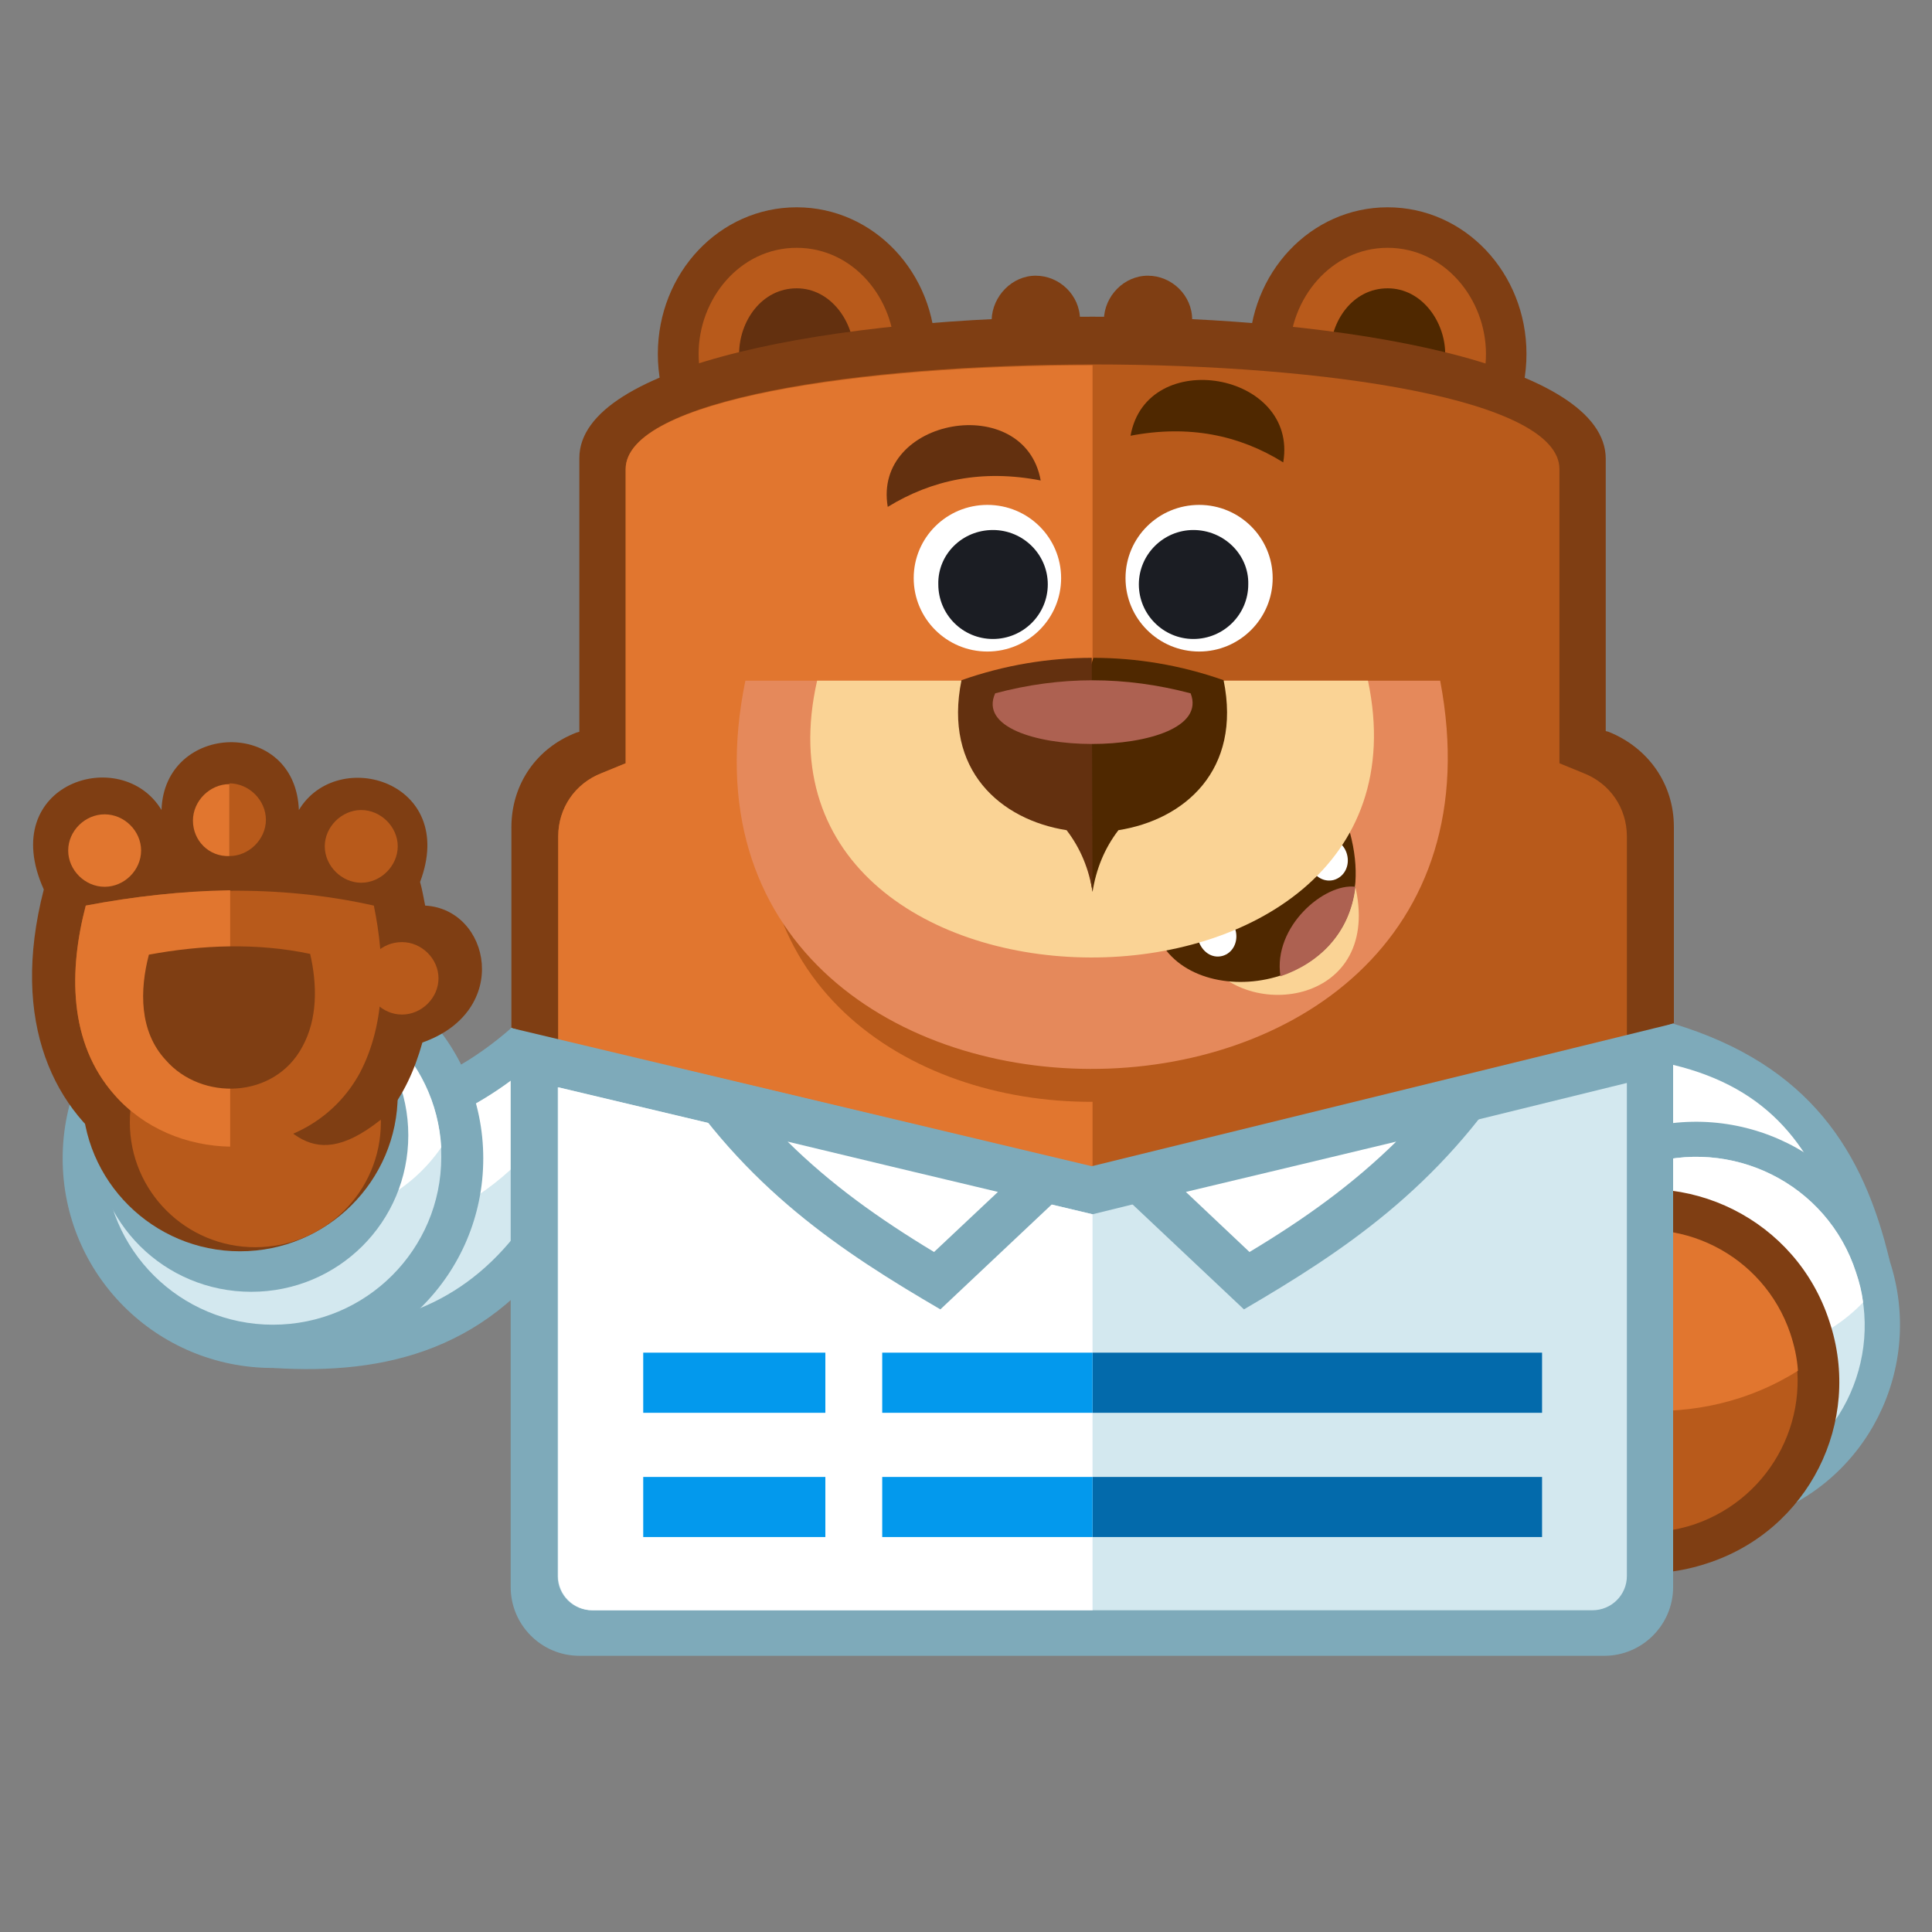 <svg xmlns="http://www.w3.org/2000/svg" xmlns:xlink="http://www.w3.org/1999/xlink" width="40" zoomAndPan="magnify" viewBox="0 0 30 30" height="40" preserveAspectRatio="xMidYMid meet" version="1.0"><rect x="0" y="0" width="30" height="30" fill="#808080" stroke="none"/><defs><clipPath id="03d88125d5"><path d="M 0.484 14 L 8 14 L 8 22 L 0.484 22 Z M 0.484 14 " clip-rule="nonzero"/></clipPath><clipPath id="fc11016846"><path d="M 0.484 11 L 8 11 L 8 18 L 0.484 18 Z M 0.484 11 " clip-rule="nonzero"/></clipPath><clipPath id="662b6e5f82"><path d="M 23 15 L 29.516 15 L 29.516 22 L 23 22 Z M 23 15 " clip-rule="nonzero"/></clipPath><clipPath id="03a898cf69"><path d="M 23 17 L 29.516 17 L 29.516 24 L 23 24 Z M 23 17 " clip-rule="nonzero"/></clipPath><clipPath id="d11456e331"><path d="M 10 3.219 L 15 3.219 L 15 8 L 10 8 Z M 10 3.219 " clip-rule="nonzero"/></clipPath><clipPath id="98e26956a9"><path d="M 10 3.219 L 14 3.219 L 14 8 L 10 8 Z M 10 3.219 " clip-rule="nonzero"/></clipPath><clipPath id="10ba559bcf"><path d="M 19 3.219 L 24 3.219 L 24 8 L 19 8 Z M 19 3.219 " clip-rule="nonzero"/></clipPath><clipPath id="621ad5c47a"><path d="M 20 3.219 L 24 3.219 L 24 8 L 20 8 Z M 20 3.219 " clip-rule="nonzero"/></clipPath><clipPath id="c1192ea84b"><path d="M 7 15 L 26 15 L 26 25.719 L 7 25.719 Z M 7 15 " clip-rule="nonzero"/></clipPath><clipPath id="a7c1a85c45"><path d="M 8 16 L 26 16 L 26 25.719 L 8 25.719 Z M 8 16 " clip-rule="nonzero"/></clipPath><clipPath id="8845950b80"><path d="M 8 16 L 17 16 L 17 25.719 L 8 25.719 Z M 8 16 " clip-rule="nonzero"/></clipPath></defs><path fill="#7eaaba" d="M 3.77 17.133 C 5.383 17.359 6.785 16.98 7.941 15.961 L 9.867 16.07 L 8.82 19.129 C 7.656 20.969 5.98 21.352 4.25 21.242 Z M 3.77 17.133 " fill-opacity="1" fill-rule="nonzero"/><path fill="#d3e8ef" d="M 4.488 17.824 L 4.805 20.625 C 6.23 20.613 7.383 20.145 8.246 18.844 L 9.008 16.656 L 8.156 16.613 C 7.078 17.488 5.848 17.871 4.488 17.824 Z M 4.488 17.824 " fill-opacity="1" fill-rule="nonzero"/><path fill="#ffffff" d="M 4.488 17.824 L 4.684 19.484 C 6.656 19.246 8.199 18.445 8.996 16.656 L 8.148 16.613 C 7.07 17.488 5.84 17.871 4.488 17.824 Z M 4.488 17.824 " fill-opacity="1" fill-rule="nonzero"/><g clip-path="url(#03d88125d5)"><path fill="#7eaaba" d="M 4.238 14.734 C 6.047 14.734 7.504 16.188 7.504 17.988 C 7.504 19.789 6.047 21.242 4.238 21.242 C 2.43 21.242 0.973 19.789 0.973 17.988 C 0.973 16.188 2.441 14.734 4.238 14.734 Z M 4.238 14.734 " fill-opacity="1" fill-rule="nonzero"/></g><path fill="#d3e8ef" d="M 4.238 15.363 C 2.789 15.363 1.625 16.535 1.625 17.969 C 1.625 19.41 2.801 20.57 4.238 20.57 C 5.688 20.57 6.852 19.398 6.852 17.969 C 6.863 16.523 5.688 15.363 4.238 15.363 Z M 4.238 15.363 " fill-opacity="1" fill-rule="nonzero"/><path fill="#ffffff" d="M 4.238 15.363 C 3.355 15.363 2.562 15.797 2.094 16.48 C 2.18 17.848 3.324 18.934 4.707 18.934 C 5.59 18.934 6.383 18.5 6.852 17.816 C 6.773 16.449 5.633 15.363 4.238 15.363 Z M 4.238 15.363 " fill-opacity="1" fill-rule="nonzero"/><path fill="#7eaaba" d="M 3.902 15.203 C 5.25 15.203 6.34 16.285 6.34 17.629 C 6.34 18.977 5.25 20.059 3.902 20.059 C 2.551 20.059 1.461 18.977 1.461 17.629 C 1.461 16.285 2.551 15.203 3.902 15.203 Z M 3.902 15.203 " fill-opacity="1" fill-rule="nonzero"/><path fill="#7f3e13" d="M 3.727 14.551 C 5.078 14.551 6.176 15.645 6.176 16.992 C 6.176 18.336 5.078 19.43 3.727 19.43 C 2.375 19.43 1.277 18.336 1.277 16.992 C 1.289 15.645 2.387 14.551 3.727 14.551 Z M 3.727 14.551 " fill-opacity="1" fill-rule="nonzero"/><path fill="#b85a1b" d="M 3.965 15.484 C 2.887 15.484 2.016 16.352 2.016 17.426 C 2.016 18.5 2.887 19.367 3.965 19.367 C 5.043 19.367 5.914 18.5 5.914 17.426 C 5.902 16.352 5.031 15.484 3.965 15.484 Z M 3.965 15.484 " fill-opacity="1" fill-rule="nonzero"/><g clip-path="url(#fc11016846)"><path fill="#7f3e13" d="M 2.508 12.578 C 2.551 11.211 4.586 11.137 4.641 12.578 C 5.238 11.582 7.113 12.133 6.523 13.695 C 6.559 13.824 6.578 13.945 6.602 14.062 C 7.613 14.117 7.949 15.699 6.559 16.188 C 6.438 16.621 6.262 17 6.012 17.305 C 4.816 18.324 4.434 17.488 3.793 16.797 C 3.172 16.816 1.461 16.371 1.941 17.969 C 0.852 17.285 0.145 15.887 0.68 13.812 C -0.062 12.164 1.887 11.547 2.508 12.578 Z M 2.508 12.578 " fill-opacity="1" fill-rule="nonzero"/></g><path fill="#b85a1b" d="M 1.332 14.062 C 1.07 15.062 1.059 16.188 1.777 17 C 2.777 18.141 4.816 18.086 5.59 16.656 C 6 15.875 5.98 14.91 5.805 14.062 C 4.312 13.727 2.801 13.781 1.332 14.062 Z M 1.332 14.062 " fill-opacity="1" fill-rule="nonzero"/><path fill="#e1762f" d="M 1.332 14.062 C 1.07 15.062 1.059 16.188 1.777 17 C 2.234 17.523 2.898 17.793 3.574 17.805 L 3.574 13.824 C 2.824 13.836 2.07 13.922 1.332 14.062 Z M 1.332 14.062 " fill-opacity="1" fill-rule="nonzero"/><path fill="#7f3e13" d="M 2.312 14.824 C 2.168 15.375 2.16 16.016 2.574 16.461 C 3.129 17.098 4.262 17.066 4.695 16.254 C 4.934 15.82 4.926 15.289 4.816 14.812 C 3.988 14.637 3.129 14.672 2.312 14.824 Z M 2.312 14.824 " fill-opacity="1" fill-rule="nonzero"/><path fill="#b85a1b" d="M 5.609 12.578 C 5.914 12.578 6.176 12.84 6.176 13.141 C 6.176 13.445 5.914 13.707 5.609 13.707 C 5.305 13.707 5.043 13.445 5.043 13.141 C 5.043 12.84 5.305 12.578 5.609 12.578 Z M 3.562 13.293 C 3.867 13.293 4.129 13.031 4.129 12.73 C 4.129 12.426 3.867 12.164 3.562 12.164 Z M 3.562 13.293 " fill-opacity="1" fill-rule="nonzero"/><path fill="#e1762f" d="M 3.562 13.293 L 3.562 12.176 C 3.258 12.176 2.996 12.438 2.996 12.742 C 2.996 13.055 3.246 13.305 3.562 13.293 Z M 1.625 12.645 C 1.93 12.645 2.191 12.902 2.191 13.207 C 2.191 13.512 1.93 13.77 1.625 13.77 C 1.32 13.77 1.059 13.512 1.059 13.207 C 1.059 12.902 1.32 12.645 1.625 12.645 Z M 1.625 12.645 " fill-opacity="1" fill-rule="nonzero"/><path fill="#b85a1b" d="M 6.242 14.629 C 6.547 14.629 6.809 14.887 6.809 15.191 C 6.809 15.496 6.547 15.754 6.242 15.754 C 5.938 15.754 5.676 15.496 5.676 15.191 C 5.676 14.875 5.926 14.629 6.242 14.629 Z M 6.242 14.629 " fill-opacity="1" fill-rule="nonzero"/><g clip-path="url(#662b6e5f82)"><path fill="#7eaaba" d="M 25.664 21.285 C 25.535 19.594 24.77 18.379 23.246 17.719 L 23.539 16.547 L 25.98 15.895 C 28.102 16.535 28.941 17.879 29.344 19.582 Z M 25.664 21.285 " fill-opacity="1" fill-rule="nonzero"/></g><path fill="#ffffff" d="M 26.176 20.352 L 28.602 19.227 C 28.18 17.816 27.473 16.895 25.98 16.535 L 24.074 17.047 L 23.988 17.359 C 25.164 18.043 25.871 19.062 26.176 20.352 Z M 26.176 20.352 " fill-opacity="1" fill-rule="nonzero"/><g clip-path="url(#03a898cf69)"><path fill="#7eaaba" d="M 23.324 21.566 C 22.777 19.906 23.672 18.117 25.336 17.578 C 27.004 17.035 28.801 17.922 29.344 19.582 C 29.887 21.242 28.996 23.031 27.328 23.574 C 25.652 24.125 23.867 23.227 23.324 21.566 Z M 23.324 21.566 " fill-opacity="1" fill-rule="nonzero"/></g><path fill="#d3e8ef" d="M 23.848 21.395 C 24.293 22.77 25.785 23.508 27.156 23.051 C 28.539 22.609 29.277 21.121 28.82 19.758 C 28.375 18.379 26.883 17.641 25.512 18.098 C 24.129 18.543 23.379 20.016 23.848 21.395 Z M 23.848 21.395 " fill-opacity="1" fill-rule="nonzero"/><path fill="#ffffff" d="M 28.93 20.223 C 28.91 20.059 28.875 19.918 28.82 19.758 C 28.375 18.379 26.883 17.641 25.512 18.098 C 25.086 18.238 24.715 18.465 24.445 18.77 C 24.465 18.934 24.5 19.074 24.555 19.234 C 25.012 20.613 26.492 21.352 27.863 20.895 C 28.289 20.754 28.648 20.516 28.93 20.223 Z M 28.93 20.223 " fill-opacity="1" fill-rule="nonzero"/><path fill="#7f3e13" d="M 22.723 22.379 C 22.203 20.82 23.051 19.129 24.629 18.617 C 26.199 18.098 27.895 18.941 28.406 20.516 C 28.93 22.078 28.082 23.77 26.504 24.277 C 24.934 24.797 23.234 23.941 22.723 22.379 Z M 22.723 22.379 " fill-opacity="1" fill-rule="nonzero"/><path fill="#b85a1b" d="M 23.336 22.184 C 22.93 20.949 23.605 19.637 24.824 19.227 C 26.066 18.824 27.383 19.496 27.797 20.711 C 28.199 21.945 27.527 23.258 26.305 23.672 C 25.066 24.082 23.738 23.41 23.336 22.184 Z M 23.336 22.184 " fill-opacity="1" fill-rule="nonzero"/><path fill="#e1762f" d="M 23.234 21.078 C 23.379 20.234 23.965 19.508 24.824 19.215 C 26.066 18.812 27.383 19.484 27.797 20.699 C 27.863 20.895 27.906 21.09 27.918 21.285 C 26.395 22.25 24.41 22.031 23.234 21.078 Z M 23.234 21.078 " fill-opacity="1" fill-rule="nonzero"/><g clip-path="url(#d11456e331)"><path fill="#7f3e13" d="M 12.371 3.219 C 13.566 3.219 14.527 4.238 14.527 5.496 C 14.527 6.754 13.566 7.773 12.371 7.773 C 11.172 7.773 10.215 6.754 10.215 5.496 C 10.215 4.238 11.172 3.219 12.371 3.219 Z M 12.371 3.219 " fill-opacity="1" fill-rule="nonzero"/></g><g clip-path="url(#98e26956a9)"><path fill="#b85a1b" d="M 12.371 3.848 C 11.488 3.848 10.848 4.641 10.848 5.496 C 10.848 6.344 11.488 7.145 12.371 7.145 C 13.254 7.145 13.895 6.355 13.895 5.496 C 13.895 4.641 13.254 3.848 12.371 3.848 Z M 12.371 3.848 " fill-opacity="1" fill-rule="nonzero"/></g><path fill="#63300f" d="M 12.371 4.477 C 11.828 4.477 11.477 4.988 11.477 5.496 C 11.477 5.996 11.836 6.516 12.371 6.516 C 12.914 6.516 13.262 6.008 13.262 5.496 C 13.262 5 12.902 4.477 12.371 4.477 Z M 12.371 4.477 " fill-opacity="1" fill-rule="nonzero"/><g clip-path="url(#10ba559bcf)"><path fill="#7f3e13" d="M 21.547 3.219 C 22.746 3.219 23.703 4.238 23.703 5.496 C 23.703 6.754 22.746 7.773 21.547 7.773 C 20.352 7.773 19.395 6.754 19.395 5.496 C 19.395 4.238 20.352 3.219 21.547 3.219 Z M 21.547 3.219 " fill-opacity="1" fill-rule="nonzero"/></g><g clip-path="url(#621ad5c47a)"><path fill="#b85a1b" d="M 21.547 3.848 C 20.668 3.848 20.023 4.641 20.023 5.496 C 20.023 6.344 20.668 7.145 21.547 7.145 C 22.43 7.145 23.074 6.355 23.074 5.496 C 23.074 4.641 22.43 3.848 21.547 3.848 Z M 21.547 3.848 " fill-opacity="1" fill-rule="nonzero"/></g><path fill="#4f2800" d="M 21.547 4.477 C 21.004 4.477 20.656 4.988 20.656 5.496 C 20.656 5.996 21.016 6.516 21.547 6.516 C 22.094 6.516 22.441 6.008 22.441 5.496 C 22.441 5 22.082 4.477 21.547 4.477 Z M 21.547 4.477 " fill-opacity="1" fill-rule="nonzero"/><path fill="#7f3e13" d="M 16.082 4.281 C 16.453 4.281 16.77 4.586 16.77 4.965 C 16.77 5.336 16.465 5.648 16.082 5.648 C 15.715 5.648 15.398 5.344 15.398 4.965 C 15.41 4.598 15.715 4.281 16.082 4.281 Z M 17.824 4.281 C 18.195 4.281 18.512 4.586 18.512 4.965 C 18.512 5.336 18.207 5.648 17.824 5.648 C 17.453 5.648 17.141 5.344 17.141 4.965 C 17.148 4.598 17.453 4.281 17.824 4.281 Z M 17.824 4.281 " fill-opacity="1" fill-rule="nonzero"/><path fill="#7f3e13" d="M 24.934 7.125 L 24.934 11.352 L 24.977 11.363 C 25.598 11.613 25.992 12.176 25.992 12.84 L 25.992 15.887 L 16.965 18.855 L 7.941 15.961 L 7.941 12.848 C 7.941 12.176 8.332 11.613 8.953 11.375 L 8.996 11.363 L 8.996 7.113 C 8.996 4.184 24.934 4.184 24.934 7.125 Z M 24.934 7.125 " fill-opacity="1" fill-rule="nonzero"/><path fill="#b85a1b" d="M 9.715 7.285 L 9.715 11.852 L 9.344 12.004 C 8.93 12.164 8.668 12.547 8.668 12.988 L 8.668 16.199 L 16.965 18.855 L 25.262 16.133 L 25.262 12.988 C 25.262 12.547 25 12.164 24.586 12.004 L 24.215 11.852 L 24.215 7.285 C 24.215 5.117 9.727 5.117 9.715 7.285 Z M 9.715 7.285 " fill-opacity="1" fill-rule="nonzero"/><path fill="#e1762f" d="M 9.715 7.285 L 9.715 11.852 L 9.344 12.004 C 8.93 12.164 8.668 12.547 8.668 12.988 L 8.668 16.199 L 16.965 18.855 L 16.965 17.109 C 14.09 17.121 11.215 15.246 11.98 11.535 L 16.965 11.535 L 16.965 5.672 C 13.34 5.672 9.715 6.211 9.715 7.285 Z M 9.715 7.285 " fill-opacity="1" fill-rule="nonzero"/><path fill="#e5895b" d="M 11.574 10.57 L 22.363 10.57 C 23.898 18.641 9.934 18.574 11.574 10.57 Z M 11.574 10.57 " fill-opacity="1" fill-rule="nonzero"/><path fill="#e5895b" d="M 12.109 11.199 C 11.957 12.449 12.23 13.652 13.156 14.582 C 14.133 15.559 15.625 15.984 16.988 15.984 C 18.305 15.973 19.699 15.559 20.668 14.629 C 21.637 13.695 21.941 12.48 21.809 11.199 Z M 12.109 11.199 " fill-opacity="1" fill-rule="nonzero"/><path fill="#fad395" d="M 18.773 14.965 C 19.5 15.895 21.613 15.516 20.984 13.543 Z M 18.773 14.965 " fill-opacity="1" fill-rule="nonzero"/><path fill="#4f2800" d="M 18.109 14.758 C 18.926 15.797 21.57 15.18 20.961 12.926 Z M 18.109 14.758 " fill-opacity="1" fill-rule="nonzero"/><path fill="#ffffff" d="M 18.816 14.215 C 18.98 14.172 19.133 14.281 19.188 14.453 C 19.23 14.629 19.141 14.801 18.98 14.844 C 18.816 14.887 18.664 14.777 18.609 14.605 C 18.566 14.441 18.652 14.258 18.816 14.215 Z M 20.547 13.031 C 20.711 12.988 20.875 13.098 20.918 13.273 C 20.961 13.445 20.875 13.617 20.711 13.664 C 20.547 13.707 20.383 13.598 20.34 13.422 C 20.297 13.25 20.383 13.066 20.547 13.031 Z M 20.547 13.031 " fill-opacity="1" fill-rule="nonzero"/><path fill="#ad6151" d="M 19.883 15.16 C 20.461 14.965 20.961 14.508 21.047 13.77 C 20.57 13.707 19.762 14.387 19.883 15.16 Z M 19.883 15.16 " fill-opacity="1" fill-rule="nonzero"/><path fill="#fad395" d="M 12.688 10.57 L 21.242 10.57 C 22.453 16.328 11.391 16.273 12.688 10.57 Z M 12.688 10.57 " fill-opacity="1" fill-rule="nonzero"/><path fill="#4f2800" d="M 16.965 13.848 C 17.02 13.5 17.148 13.176 17.367 12.891 C 18.391 12.73 19.285 11.961 19 10.562 C 18.324 10.324 17.641 10.215 16.977 10.215 L 16.562 11.535 Z M 16.965 13.848 " fill-opacity="1" fill-rule="nonzero"/><path fill="#63300f" d="M 16.965 13.848 C 16.91 13.5 16.781 13.176 16.562 12.891 C 15.539 12.73 14.645 11.961 14.93 10.562 C 15.605 10.324 16.289 10.215 16.953 10.215 Z M 16.965 13.848 " fill-opacity="1" fill-rule="nonzero"/><path fill="#ad6151" d="M 15.453 10.766 C 16.465 10.496 17.465 10.496 18.488 10.766 C 18.902 11.82 14.984 11.809 15.453 10.766 Z M 15.453 10.766 " fill-opacity="1" fill-rule="nonzero"/><path fill="#ffffff" d="M 15.332 7.84 C 15.965 7.84 16.477 8.348 16.477 8.977 C 16.477 9.605 15.965 10.117 15.332 10.117 C 14.699 10.117 14.188 9.605 14.188 8.977 C 14.188 8.348 14.699 7.84 15.332 7.84 Z M 15.332 7.84 " fill-opacity="1" fill-rule="nonzero"/><path fill="#1b1d23" d="M 15.418 8.23 C 15.887 8.23 16.27 8.609 16.27 9.074 C 16.27 9.543 15.887 9.922 15.418 9.922 C 14.949 9.922 14.57 9.543 14.57 9.074 C 14.559 8.609 14.941 8.23 15.418 8.23 Z M 15.418 8.23 " fill-opacity="1" fill-rule="nonzero"/><path fill="#ffffff" d="M 18.621 7.84 C 17.988 7.84 17.477 8.348 17.477 8.977 C 17.477 9.605 17.988 10.117 18.621 10.117 C 19.25 10.117 19.762 9.605 19.762 8.977 C 19.762 8.348 19.25 7.84 18.621 7.84 Z M 18.621 7.84 " fill-opacity="1" fill-rule="nonzero"/><path fill="#1b1d23" d="M 18.531 8.23 C 18.066 8.23 17.684 8.609 17.684 9.074 C 17.684 9.543 18.066 9.922 18.531 9.922 C 19 9.922 19.383 9.543 19.383 9.074 C 19.395 8.609 19 8.23 18.531 8.23 Z M 18.531 8.23 " fill-opacity="1" fill-rule="nonzero"/><path fill="#63300f" d="M 16.16 7.461 C 15.254 7.285 14.473 7.449 13.785 7.871 C 13.547 6.484 15.91 6.07 16.16 7.461 Z M 16.16 7.461 " fill-opacity="1" fill-rule="nonzero"/><path fill="#4f2800" d="M 17.555 6.766 C 18.457 6.594 19.242 6.754 19.926 7.18 C 20.164 5.777 17.805 5.367 17.555 6.766 Z M 17.555 6.766 " fill-opacity="1" fill-rule="nonzero"/><g clip-path="url(#c1192ea84b)"><path fill="#7eaaba" d="M 25.98 15.895 L 25.98 24.645 C 25.98 25.23 25.5 25.711 24.914 25.711 L 8.996 25.711 C 8.406 25.711 7.93 25.23 7.93 24.645 L 7.93 15.961 L 16.953 18.109 Z M 25.98 15.895 " fill-opacity="1" fill-rule="nonzero"/></g><g clip-path="url(#a7c1a85c45)"><path fill="#d3e8ef" d="M 25.262 16.816 L 16.965 18.855 L 8.66 16.883 L 8.66 24.473 C 8.66 24.766 8.898 25.004 9.191 25.004 L 24.727 25.004 C 25.023 25.004 25.262 24.766 25.262 24.473 Z M 25.262 16.816 " fill-opacity="1" fill-rule="nonzero"/></g><g clip-path="url(#8845950b80)"><path fill="#ffffff" d="M 16.965 18.855 L 8.668 16.883 L 8.668 24.473 C 8.668 24.766 8.91 25.004 9.203 25.004 L 16.965 25.004 Z M 16.965 18.855 " fill-opacity="1" fill-rule="nonzero"/></g><path fill="#036aab" d="M 16.965 21.004 L 23.945 21.004 L 23.945 21.938 L 16.965 21.938 Z M 16.965 22.934 L 23.945 22.934 L 23.945 23.867 L 16.965 23.867 Z M 16.965 22.934 " fill-opacity="1" fill-rule="nonzero"/><path fill="#0399ed" d="M 9.988 21.004 L 16.965 21.004 L 16.965 21.938 L 9.988 21.938 Z M 16.965 23.867 L 16.965 22.934 L 9.988 22.934 L 9.988 23.867 Z M 16.965 23.867 " fill-opacity="1" fill-rule="nonzero"/><path fill="#ffffff" d="M 12.816 20.395 L 13.699 20.395 L 13.699 24.645 L 12.816 24.645 Z M 12.816 20.395 " fill-opacity="1" fill-rule="nonzero"/><path fill="#7eaaba" d="M 10.367 16.547 C 12.566 17.066 14.766 17.598 16.953 18.117 L 14.602 20.332 C 13.078 19.441 11.566 18.453 10.367 16.547 Z M 10.367 16.547 " fill-opacity="1" fill-rule="nonzero"/><path fill="#ffffff" d="M 12.23 17.727 C 12.902 18.391 13.645 18.922 14.504 19.441 L 15.496 18.508 C 14.406 18.25 13.316 17.988 12.23 17.727 Z M 12.23 17.727 " fill-opacity="1" fill-rule="nonzero"/><path fill="#7eaaba" d="M 23.551 16.547 C 21.352 17.066 19.152 17.598 16.965 18.117 L 19.316 20.332 C 20.84 19.441 22.344 18.453 23.551 16.547 Z M 23.551 16.547 " fill-opacity="1" fill-rule="nonzero"/><path fill="#ffffff" d="M 21.68 17.727 C 21.004 18.391 20.266 18.922 19.402 19.441 L 18.414 18.508 C 19.5 18.25 20.59 17.988 21.68 17.727 Z M 21.68 17.727 " fill-opacity="1" fill-rule="nonzero"/></svg>